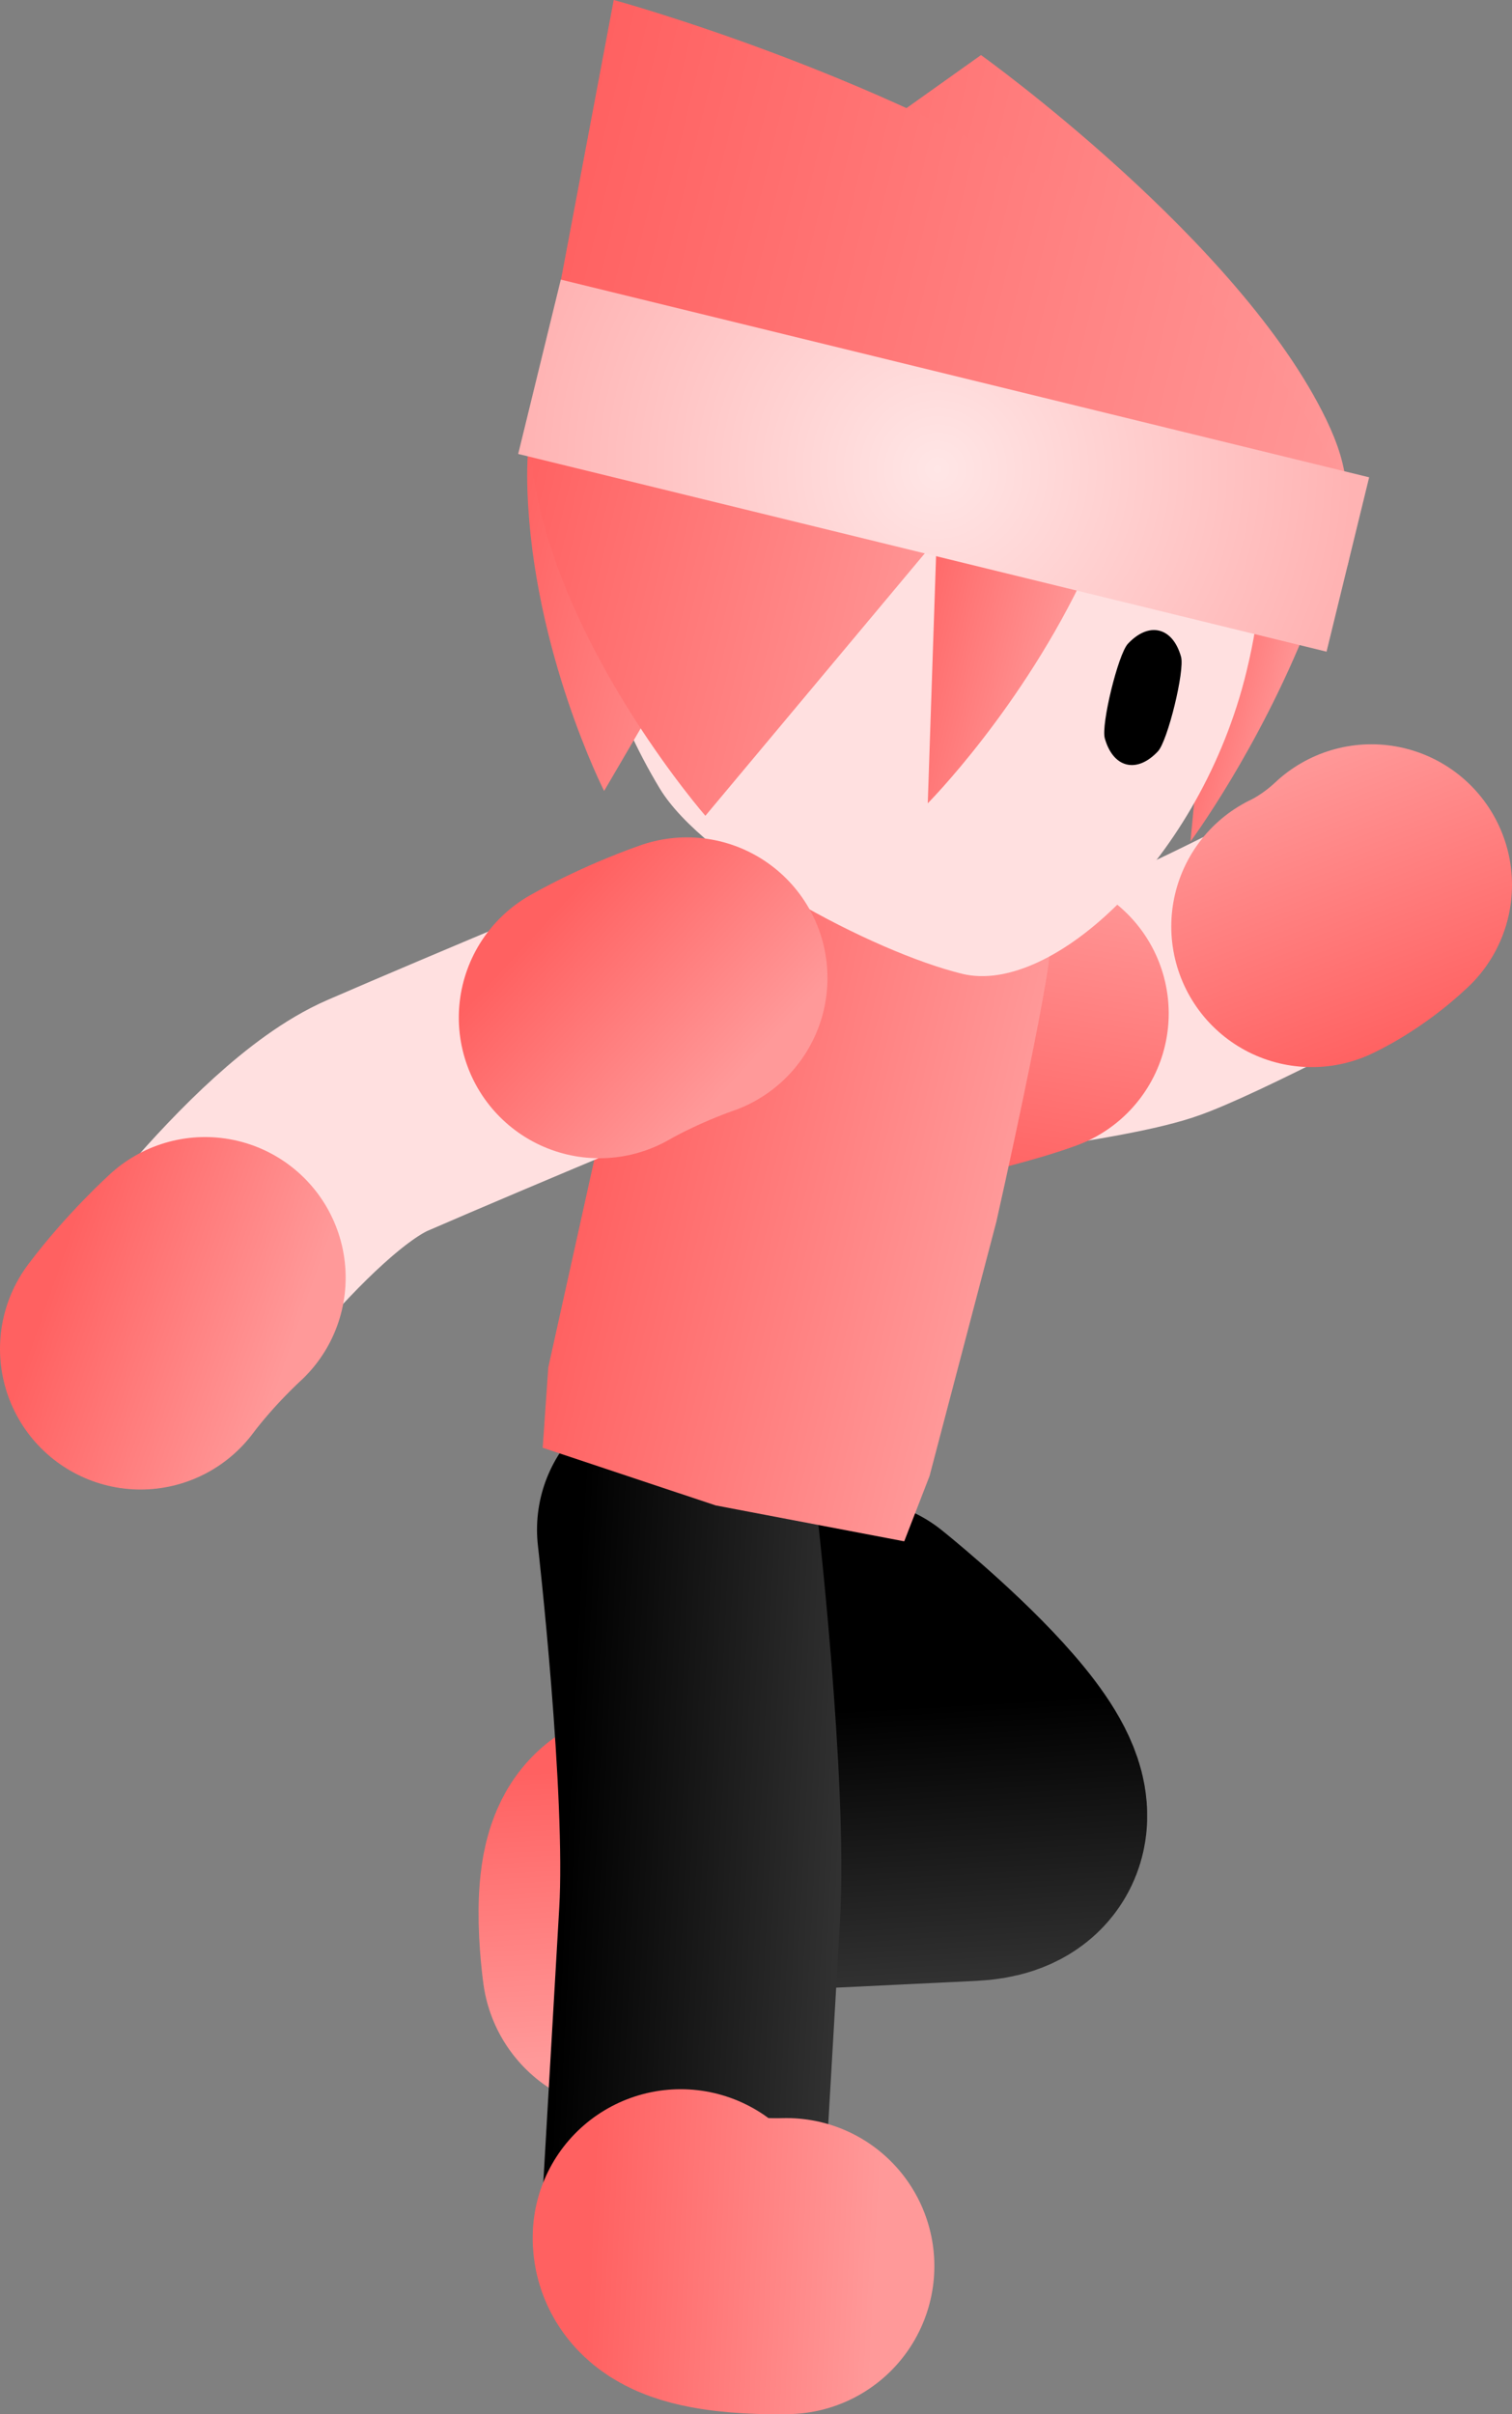<svg version="1.1" xmlns="http://www.w3.org/2000/svg" xmlns:xlink="http://www.w3.org/1999/xlink" width="51.1" height="81.54" viewBox="0,0,51.1,81.54"><rect x="0" y="0" width="51.1" height="81.54" fill="#808080" stroke="none"/><defs><linearGradient x1="246.808" y1="178.259" x2="248.655" y2="167.125" gradientUnits="userSpaceOnUse" id="color-1"><stop offset="0" stop-color="#ff6161"/><stop offset="1" stop-color="#ff9999"/></linearGradient><linearGradient x1="260.931" y1="173.616" x2="257.198" y2="163.823" gradientUnits="userSpaceOnUse" id="color-2"><stop offset="0" stop-color="#ff6161"/><stop offset="1" stop-color="#ff9999"/></linearGradient><linearGradient x1="253.783" y1="159.886" x2="257.748" y2="160.855" gradientUnits="userSpaceOnUse" id="color-3"><stop offset="0" stop-color="#ff6161"/><stop offset="1" stop-color="#ff9999"/></linearGradient><linearGradient x1="246.389" y1="195.653" x2="246.918" y2="204.913" gradientUnits="userSpaceOnUse" id="color-4"><stop offset="0" stop-color="#000000"/><stop offset="1" stop-color="#313131"/></linearGradient><linearGradient x1="238.571" y1="197.583" x2="239.126" y2="207.284" gradientUnits="userSpaceOnUse" id="color-5"><stop offset="0" stop-color="#ff6161"/><stop offset="1" stop-color="#ff9999"/></linearGradient><linearGradient x1="232.742" y1="202.424" x2="242.007" y2="202.878" gradientUnits="userSpaceOnUse" id="color-6"><stop offset="0" stop-color="#000000"/><stop offset="1" stop-color="#313131"/></linearGradient><linearGradient x1="233.842" y1="210.238" x2="243.547" y2="210.714" gradientUnits="userSpaceOnUse" id="color-7"><stop offset="0" stop-color="#ff6161"/><stop offset="1" stop-color="#ff9999"/></linearGradient><linearGradient x1="233.865" y1="176.942" x2="247.198" y2="180.202" gradientUnits="userSpaceOnUse" id="color-8"><stop offset="0" stop-color="#ff6161"/><stop offset="1" stop-color="#ff9999"/></linearGradient><linearGradient x1="233.804" y1="155.451" x2="255.842" y2="160.838" gradientUnits="userSpaceOnUse" id="color-9"><stop offset="0" stop-color="#ffd499"/><stop offset="1" stop-color="#ffd599"/></linearGradient><linearGradient x1="233.683" y1="144.317" x2="260.386" y2="150.845" gradientUnits="userSpaceOnUse" id="color-10"><stop offset="0" stop-color="#ff6161"/><stop offset="1" stop-color="#ff9999"/></linearGradient><linearGradient x1="232.866" y1="144.662" x2="260.676" y2="151.46" gradientUnits="userSpaceOnUse" id="color-11"><stop offset="0" stop-color="#ff6161"/><stop offset="1" stop-color="#ff9999"/></linearGradient><linearGradient x1="244.081" y1="157.707" x2="250.336" y2="159.236" gradientUnits="userSpaceOnUse" id="color-12"><stop offset="0" stop-color="#ff6161"/><stop offset="1" stop-color="#ff9999"/></linearGradient><linearGradient x1="230.627" y1="156.434" x2="239.827" y2="158.683" gradientUnits="userSpaceOnUse" id="color-13"><stop offset="0" stop-color="#ff6161"/><stop offset="1" stop-color="#ff9999"/></linearGradient><linearGradient x1="230.627" y1="156.434" x2="245.817" y2="160.147" gradientUnits="userSpaceOnUse" id="color-14"><stop offset="0" stop-color="#ff6161"/><stop offset="1" stop-color="#ff9999"/></linearGradient><radialGradient cx="245.408" cy="153.979" r="14.061" gradientUnits="userSpaceOnUse" id="color-15"><stop offset="0" stop-color="#ffe6e6"/><stop offset="1" stop-color="#ffb3b3"/></radialGradient><linearGradient x1="232.374" y1="168.986" x2="238.541" y2="174.676" gradientUnits="userSpaceOnUse" id="color-16"><stop offset="0" stop-color="#ff6161"/><stop offset="1" stop-color="#ff9999"/></linearGradient><linearGradient x1="215.601" y1="181.104" x2="223.524" y2="183.87" gradientUnits="userSpaceOnUse" id="color-17"><stop offset="0" stop-color="#ff6161"/><stop offset="1" stop-color="#ff9999"/></linearGradient></defs><g transform="translate(-213.722,-138.129)"><g data-paper-data="{&quot;isPaintingLayer&quot;:true}" fill-rule="nonzero" stroke-linejoin="miter" stroke-miterlimit="10" stroke-dasharray="" stroke-dashoffset="0" style="mix-blend-mode: normal"><g fill="none" stroke-linecap="round"><path d="M259.931,168.33c0,0 -5.646,2.998 -7.236,3.511c-1.887,0.609 -7.103,1.208 -7.103,1.208" stroke="#ffe0e0" stroke-width="8.5"/><path d="M248.47,172.359c-1.086,0.4 -2.902,0.821 -2.902,0.821" stroke="url(#color-1)" stroke-width="9.5"/><path d="M260.072,168.018c-1.01,0.953 -2.015,1.404 -2.015,1.404" stroke="url(#color-2)" stroke-width="9.5"/></g><path d="M257.929,159.217c-1.698,4.275 -3.974,7.337 -3.974,7.337l1.141,-12.039l3.827,0.327c0,0 0.488,-0.925 0.132,0.641c-0.355,1.566 -0.665,2.573 -1.126,3.735z" data-paper-data="{&quot;index&quot;:null}" fill="url(#color-3)" stroke="none" stroke-width="0" stroke-linecap="butt"/><g fill="none" stroke-linecap="round"><path d="M242.575,193.516c0,0 8.233,6.567 3.919,6.775c-3.031,0.146 -8.178,0.394 -10.896,0.525c-1.103,0.053 -0.591,3.658 -0.591,3.658" stroke="url(#color-4)" stroke-width="9.5"/><path d="M235.014,204.465c0,0 -0.512,-3.604 0.591,-3.658" stroke="url(#color-5)" stroke-width="10"/></g><g fill="none" stroke-linecap="round"><path d="M240.308,214.677c0,0 -3.638,0.127 -3.574,-0.975c0.158,-2.717 0.456,-7.862 0.632,-10.891c0.25,-4.312 -0.745,-13.016 -0.745,-13.016" stroke="url(#color-6)" stroke-width="9.5"/><path d="M240.3,214.669c0,0 -3.638,0.127 -3.574,-0.975" stroke="url(#color-7)" stroke-width="10"/></g><path d="M236.691,166.933c0.589,-1.037 2.406,0.243 2.406,0.243l7.845,1.918c0,0 2.229,-0.187 2.277,0.902c0.048,1.089 -1.822,9.392 -1.822,9.392l-2.259,8.594l-0.856,2.207l-6.373,-1.213l-5.846,-1.947l0.189,-2.715l1.851,-8.349c0,0 0.798,-5.883 2.587,-9.032z" fill="url(#color-8)" stroke="#001966" stroke-width="0" stroke-linecap="butt"/><path d="M247.533,147.058c3.04,0.743 5.491,2.659 6.995,5.153c1.504,2.495 2.378,4.273 1.314,8.627c-1.533,6.27 -6.558,10.926 -9.599,10.183c-3.041,-0.743 -8.725,-3.775 -10.229,-6.269c-1.504,-2.495 -2.957,-6.242 -2.21,-9.301c0.748,-3.058 2.66,-5.528 5.145,-7.048c2.485,-1.519 5.543,-2.088 8.584,-1.345z" fill="#ffe0e0" stroke="url(#color-9)" stroke-width="0" stroke-linecap="butt"/><path d="M253.637,160.313c0.13,0.464 -0.451,2.841 -0.781,3.193c-0.331,0.353 -0.709,0.528 -1.06,0.442c-0.35,-0.086 -0.605,-0.416 -0.736,-0.882c-0.13,-0.464 0.451,-2.841 0.781,-3.193c0.331,-0.353 0.709,-0.528 1.06,-0.442c0.35,0.086 0.605,0.416 0.736,0.882z" data-paper-data="{&quot;index&quot;:null}" fill="#000000" stroke="none" stroke-width="1.301" stroke-linecap="butt"/><path d="M258.851,156.958c-0.607,1.735 -1.997,0.205 -1.997,0.205l-24.668,-6.723l14.69,-10.451c0,0 8.759,6.265 11.675,12.325c0.792,1.646 0.907,2.909 0.299,4.644z" fill="url(#color-10)" stroke="none" stroke-width="0" stroke-linecap="butt"/><path d="M259.274,157.195c-0.082,0.337 -1.128,0.57 -1.128,0.57l-26.027,-7.208l2.345,-12.429c0,0 8.82,2.401 15.649,6.726c5.856,3.71 9.947,9.129 9.161,12.34z" fill="url(#color-11)" stroke="none" stroke-width="0" stroke-linecap="butt"/><path d="M250.438,157.405c-2.166,4.646 -5.361,7.856 -5.361,7.856l0.453,-13.48l5.97,0.788c0,0 0.655,-0.992 0.275,0.738c-0.38,1.73 -0.749,2.835 -1.337,4.097z" data-paper-data="{&quot;index&quot;:null}" fill="url(#color-12)" stroke="none" stroke-width="0" stroke-linecap="butt"/><path d="M232.137,150.314c0.494,-1.763 0.793,-0.5 0.793,-0.5l8.393,2.745l-7.184,12.286c0,0 -2.394,-4.709 -2.59,-10.104c-0.053,-1.466 0.094,-2.664 0.588,-4.427z" data-paper-data="{&quot;index&quot;:null}" fill="url(#color-13)" stroke="none" stroke-width="0" stroke-linecap="butt"/><path d="M232.146,150.317c0.533,-1.753 1.205,-0.399 1.205,-0.399l13.963,4.107l-9.753,11.658c0,0 -4.572,-5.242 -5.699,-10.864c-0.306,-1.528 -0.248,-2.748 0.284,-4.502z" data-paper-data="{&quot;index&quot;:null}" fill="url(#color-14)" stroke="none" stroke-width="0" stroke-linecap="butt"/><path d="M231.235,153.462l1.44,-5.889l27.319,6.678l-1.44,5.889z" fill="url(#color-15)" stroke="none" stroke-width="0" stroke-linecap="butt"/><g fill="none" stroke-linecap="round"><path d="M218.483,183.836c0,0 4.655,-6.581 8.005,-8.036c3.437,-1.493 10.246,-4.321 10.246,-4.321" stroke="#ffe0e0" stroke-width="8.5"/><path d="M233.978,172.5c1.47,-0.835 2.959,-1.338 2.959,-1.338" stroke="url(#color-16)" stroke-width="9.5"/><path d="M218.472,183.689c1.016,-1.351 2.182,-2.405 2.182,-2.405" stroke="url(#color-17)" stroke-width="9.5"/></g></g></g></svg><!--rotationCenter:26.27804499999999:41.87133499999999-->